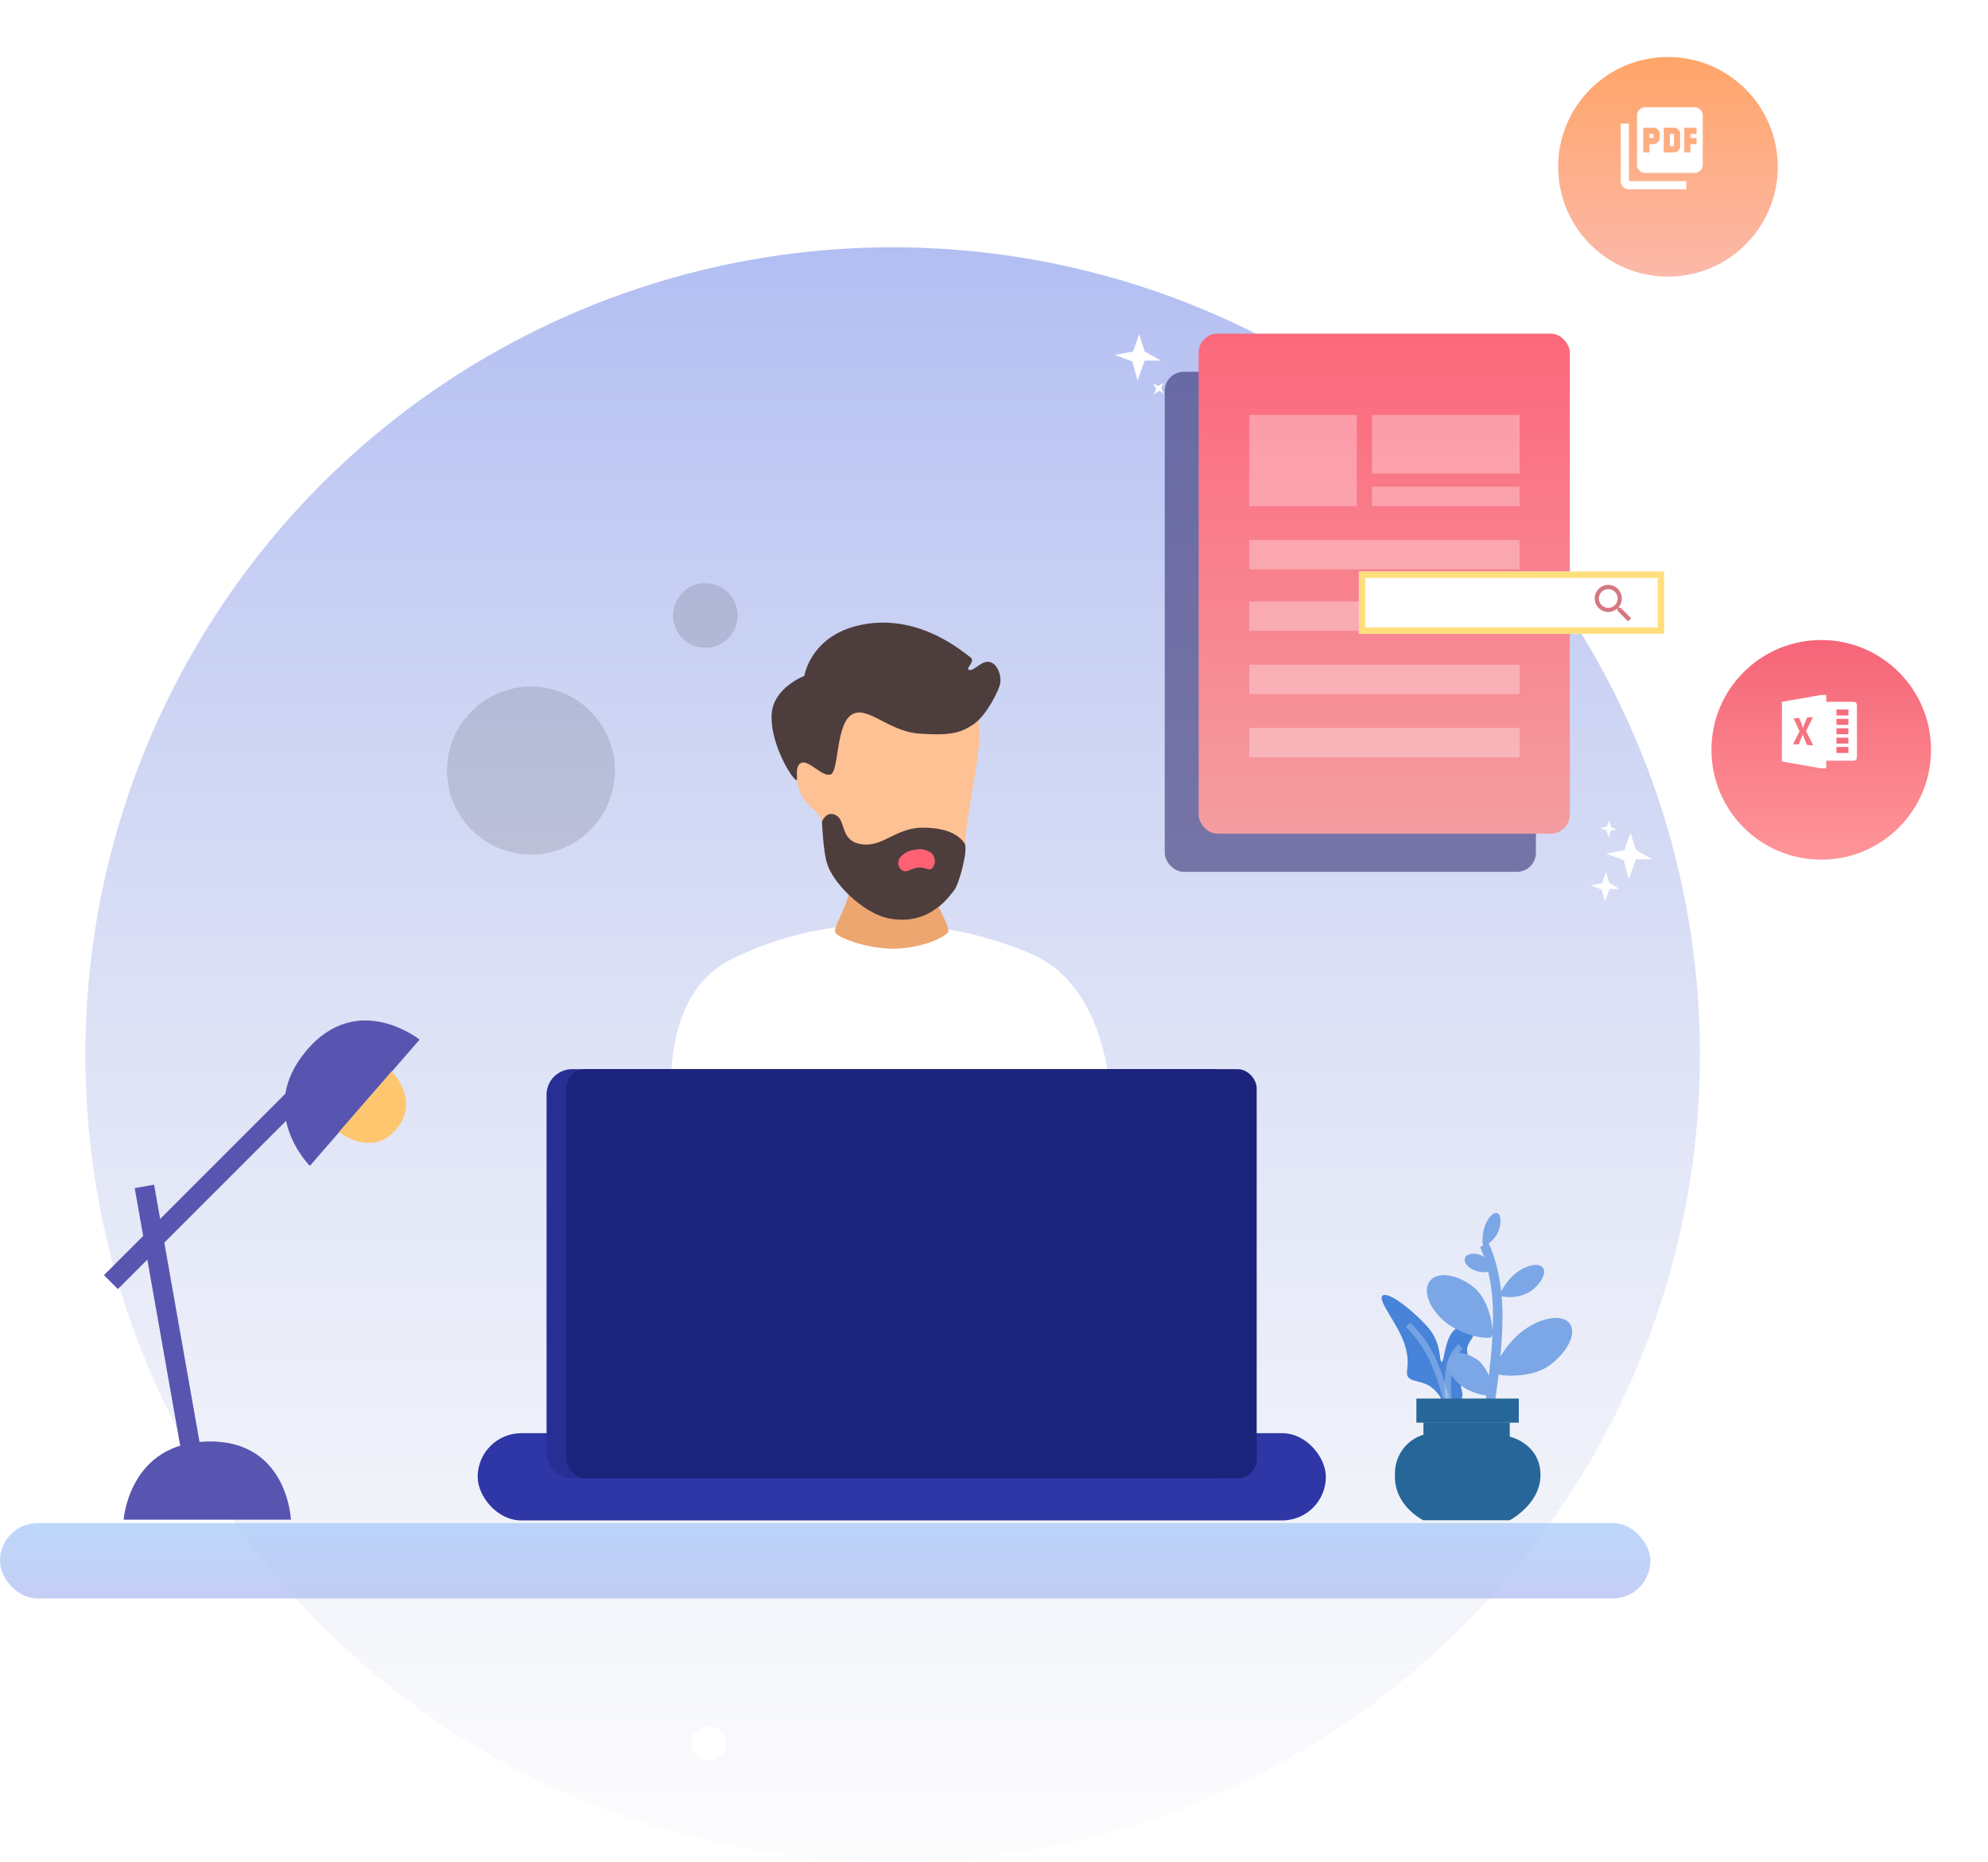 <svg xmlns="http://www.w3.org/2000/svg" xmlns:xlink="http://www.w3.org/1999/xlink" width="313.977" height="294.044" viewBox="0 0 313.977 294.044"><defs><linearGradient id="a" x1="0.5" x2="0.5" y2="1" gradientUnits="objectBoundingBox"><stop offset="0" stop-color="#b2bef2"/><stop offset="1" stop-color="#ced4ea" stop-opacity="0.051"/></linearGradient><linearGradient id="b" x1="0.5" x2="0.5" y2="1" gradientUnits="objectBoundingBox"><stop offset="0" stop-color="#ffa568"/><stop offset="1" stop-color="#fcb8a9"/></linearGradient><filter id="c" x="237.088" y="0" width="52.68" height="52.68" filterUnits="userSpaceOnUse"><feOffset dy="3" input="SourceAlpha"/><feGaussianBlur stdDeviation="3" result="d"/><feFlood flood-opacity="0.161"/><feComposite operator="in" in2="d"/><feComposite in="SourceGraphic"/></filter><linearGradient id="e" x1="0.5" x2="0.5" y2="1" gradientUnits="objectBoundingBox"><stop offset="0" stop-color="#f56578"/><stop offset="1" stop-color="#fe9598"/></linearGradient><filter id="f" x="261.297" y="92.057" width="52.68" height="52.68" filterUnits="userSpaceOnUse"><feOffset dy="3" input="SourceAlpha"/><feGaussianBlur stdDeviation="3" result="g"/><feFlood flood-opacity="0.161"/><feComposite operator="in" in2="g"/><feComposite in="SourceGraphic"/></filter><linearGradient id="h" x1="0.5" x2="0.5" y2="1" gradientUnits="objectBoundingBox"><stop offset="0" stop-color="#a9caf9"/><stop offset="1" stop-color="#b2bef2"/></linearGradient><linearGradient id="i" x1="0.5" x2="0.5" y2="1" gradientUnits="objectBoundingBox"><stop offset="0" stop-color="#fc687c"/><stop offset="1" stop-color="#f49da1"/></linearGradient></defs><g transform="translate(-5337.783 -1633)"><circle cx="127.498" cy="127.498" r="127.498" transform="translate(5351.264 1672.047)" fill="url(#a)"/><g transform="translate(5337.783 1651)"><g transform="translate(218.162 173.164)"><path d="M5.367.5H19V2.751s4.65,1.015,4.851,5.783S19,15.95,19,15.95H5.367S.556,13.655.877,8.534a6.344,6.344,0,0,1,4.49-6.092Z" transform="translate(1.279 32.934)" fill="#276698"/><g transform="matrix(0.995, -0.105, 0.105, 0.995, 0, 13.359)"><path d="M.193.071c.968-.606,4.484,2.8,6.53,5.644s1.189,5.574,1.656,5.737S9.5,5.482,12.554,6.415s0,2.012,0,3.708.356,1.971,0,3.149-.985.461-1.423,1.563.362,1.971-.326,2.845-2.752.583-2.752.583A6.348,6.348,0,0,0,6.4,15.324c-1.3-1.248-3.055-1.189-3.545-2.052s.665-1.831,0-5.131S-.775.677.193.071Z" transform="translate(0 0)" fill="#4783d8"/><path d="M0,0A20,20,0,0,1,3.13,5.4a35.519,35.519,0,0,1,1.659,7.251" transform="translate(3.707 5.059)" fill="none" stroke="#fff" stroke-width="1" opacity="0.25"/><path d="M0,8.209A18.952,18.952,0,0,1,.634,3.078,6.6,6.6,0,0,1,2.737,0" transform="translate(8.836 9.334)" fill="none" stroke="#fff" stroke-width="1" opacity="0.25"/></g><g transform="translate(5.459 0)"><path d="M0,0S1.953,3.592,2.137,10.132.737,26.159.737,26.159" transform="translate(10.778 5.412)" fill="none" stroke="#7ba7e6" stroke-width="1.5"/><path d="M4.338,0c2.041,0,3.7.825,3.7,1.842s-1.654,1.842-3.7,1.842A6.267,6.267,0,0,1,0,1.493C-.066,1.111,2.3,0,4.338,0Z" transform="matrix(0.809, -0.588, 0.588, 0.809, 12.478, 12.266)" fill="#7ba7e6"/><path d="M7.652,0c3.6,0,6.518,1.542,6.518,3.443S11.251,6.887,7.652,6.887.121,3.5,0,2.79,4.052,0,7.652,0Z" transform="matrix(0.809, -0.588, 0.588, 0.809, 10.819, 23.385)" fill="#7ba7e6"/><path d="M4.787,0C7.039,0,8.865,1.073,8.865,2.4s-1.826,2.4-4.078,2.4A6.708,6.708,0,0,1,0,1.941C-.072,1.445,2.535,0,4.787,0Z" transform="translate(10.746 30.538) rotate(-141)" fill="#7ba7e6"/><path d="M7.09,0c3.336,0,6.04,1.589,6.04,3.548S10.426,7.1,7.09,7.1.112,3.611,0,2.875,3.755,0,7.09,0Z" transform="translate(10.204 22.091) rotate(-141)" fill="#7ba7e6"/><path d="M2.593,0C3.812,0,4.8.581,4.8,1.3S3.812,2.6,2.593,2.6A3.633,3.633,0,0,1,0,1.051C-.039.782,1.373,0,2.593,0Z" transform="translate(11.772 10.392) rotate(-159)" fill="#7ba7e6"/><path d="M3.049,0c1.434,0,2.6.514,2.6,1.147s-1.163,1.147-2.6,1.147A4.583,4.583,0,0,1,0,.93C-.046.692,1.615,0,3.049,0Z" transform="matrix(0.342, -0.94, 0.94, 0.342, 9.844, 5.306)" fill="#7ba7e6"/></g><rect width="16.172" height="3.805" transform="translate(5.539 29.668)" fill="#276698"/></g><g transform="translate(16.421 138.05)"><path d="M13.363,2.2C25.91,2,26.415,14.549,26.415,14.549H0S.816,2.391,13.363,2.2Z" transform="translate(3.112 69.354)" fill="#5855b0"/><path d="M13.363,0C25.91-.192,26.415,12.355,26.415,12.355H0S.816.2,13.363,0Z" transform="translate(23.192 19.935) rotate(-49)" fill="#5855b0"/><path d="M6.411,0c6.02-.1,6.262,6.548,6.262,6.548H0S.391.1,6.411,0Z" transform="translate(50.374 17.417) rotate(131)" fill="#ffc670"/><g transform="matrix(0.985, -0.174, 0.174, 0.985, 4.854, 31.553)" fill="none" stroke="#5855b0" stroke-width="1.7"><rect width="3.108" height="43.118" stroke="none"/><rect x="0.85" y="0.85" width="1.408" height="41.418" fill="none"/></g><g transform="translate(2.197 47.493) rotate(-135)" fill="none" stroke="#5855b0" stroke-width="1.7"><rect width="3.108" height="43.118" stroke="none"/><rect x="0.85" y="0.85" width="1.408" height="41.418" fill="none"/></g></g><g transform="matrix(1, 0, 0, 1, 0, -18)" filter="url(#c)"><circle cx="17.34" cy="17.34" r="17.34" transform="translate(246.09 6)" fill="url(#b)"/></g><g transform="matrix(1, 0, 0, 1, 0, -18)" filter="url(#f)"><circle cx="17.34" cy="17.34" r="17.34" transform="translate(270.3 98.06)" fill="url(#e)"/></g><g transform="translate(0 222.492)" opacity="0.76"><rect width="260.649" height="11.905" rx="5.952" transform="translate(0)" fill="url(#h)"/></g><g transform="translate(175.923 34.68)"><rect width="58.621" height="78.959" rx="3" transform="translate(8.033 6.022)" fill="#180e58" opacity="0.5"/><rect width="58.621" height="78.959" rx="3" transform="translate(13.386 0)" fill="url(#i)"/><g transform="translate(75.197 76.826)"><path d="M0,.085,1.7.716,3.417,0l-1,1.279,1.13,1.787L1.716,2.3.129,3.288.989,1.623Z" transform="matrix(0.616, 0.788, -0.788, 0.616, 2.591, 8.176)" fill="#fff"/><path d="M0,.05.988.417l1-.417L1.407.744l.658,1.04L1,1.336l-.924.578.5-.969Z" transform="matrix(0.616, 0.788, -0.788, 0.616, 3.047, 0)" fill="#fff"/><path d="M0,.135l2.689,1L5.411,0,3.829,2.025l1.79,2.83-2.9-1.22L.2,5.207,1.567,2.57Z" transform="matrix(0.616, 0.788, -0.788, 0.616, 6.492, 1.908)" fill="#fff"/></g><g transform="translate(0 0)"><path d="M0,.135l2.689,1L5.411,0,3.829,2.025l1.79,2.83-2.9-1.22L.2,5.207,1.567,2.57Z" transform="matrix(0.616, 0.788, -0.788, 0.616, 4.103, 0)" fill="#fff"/><path d="M0,.043.853.36,1.718,0l-.5.643.568.9L.863,1.154l-.8.5L.5.816Z" transform="matrix(0.017, 1, -1, 0.017, 7.833, 7.773)" fill="#fff"/></g><rect width="16.976" height="14.404" transform="translate(21.378 12.836)" fill="#fff" opacity="0.31"/><rect width="23.303" height="9.259" transform="translate(40.771 12.836)" fill="#fff" opacity="0.31"/><rect width="23.303" height="3.086" transform="translate(40.771 24.153)" fill="#fff" opacity="0.31"/><rect width="42.696" height="4.63" transform="translate(21.378 32.584)" fill="#fff" opacity="0.31"/><rect width="42.696" height="4.63" transform="translate(21.378 42.288)" fill="#fff" opacity="0.31"/><rect width="42.696" height="4.63" transform="translate(21.378 52.279)" fill="#fff" opacity="0.31"/><rect width="42.696" height="4.63" transform="translate(21.378 62.27)" fill="#fff" opacity="0.31"/></g><path d="M13.663,2H5.888a1.3,1.3,0,0,0-1.3,1.3v7.775a1.3,1.3,0,0,0,1.3,1.3h7.775a1.3,1.3,0,0,0,1.3-1.3V3.3A1.3,1.3,0,0,0,13.663,2ZM8.155,6.859a.971.971,0,0,1-.972.972H6.535v1.3H5.564V5.24h1.62a.971.971,0,0,1,.972.972Zm3.24,1.3a.971.971,0,0,1-.972.972H8.8V5.24h1.62a.971.971,0,0,1,.972.972Zm2.592-1.944h-.972v.648h.972v.972h-.972v1.3h-.972V5.24h1.944Zm-7.451.648h.648V6.211H6.535ZM3.3,4.592H2v9.071a1.3,1.3,0,0,0,1.3,1.3h9.071v-1.3H3.3ZM9.775,8.155h.648V6.211H9.775Z" transform="translate(253.964 -3.069)" fill="#fff"/><g transform="translate(281.428 91.736)"><path d="M6.2,0H7V1.077c1.348,0,2.7,0,4.044,0a1.24,1.24,0,0,1,.676.129,1.236,1.236,0,0,1,.132.681q-.01,3.507,0,7.011a6.149,6.149,0,0,1-.046,1.178c-.054.28-.391.287-.615.3-1.4,0-2.792,0-4.188,0v1.212H6.164C4.112,11.209,2.055,10.864,0,10.5V1.079C2.067.719,4.134.365,6.2,0Z" fill="#fff"/><path d="M51.98,11h4.444v8.484H51.98v-.808h1.077v-.943H51.98v-.539h1.077v-.943H51.98v-.539h1.077v-.943H51.98v-.539h1.077v-.943H51.98v-.539h1.077v-.943H51.98Z" transform="translate(-44.98 -9.519)" fill="#fff"/><path d="M63.98,17h1.885v.943H63.98Z" transform="translate(-55.364 -14.711)" fill="#f66e7e"/><path d="M15.264,26.015q.457-.032.916-.055-.539,1.1-1.087,2.207c.37.754.749,1.5,1.12,2.257-.325-.019-.648-.039-.972-.062a15.9,15.9,0,0,1-.672-1.692c-.183.547-.444,1.063-.655,1.6-.295,0-.59-.016-.885-.028.346-.677.68-1.36,1.037-2.034-.3-.694-.636-1.374-.948-2.063l.889-.051c.2.527.42,1.046.586,1.586C14.771,27.107,15.037,26.569,15.264,26.015Z" transform="translate(-11.275 -22.464)" fill="#f77381"/><path d="M63.98,28h1.885v.943H63.98Z" transform="translate(-55.364 -24.229)" fill="#f66e7e"/><path d="M63.98,39h1.885v.943H63.98Z" transform="translate(-55.364 -33.748)" fill="#f66e7e"/><path d="M63.98,50h1.885v.943H63.98Z" transform="translate(-55.364 -43.266)" fill="#f66e7e"/><path d="M63.98,61h1.885v.943H63.98Z" transform="translate(-55.364 -52.785)" fill="#f66e7e"/></g><g transform="translate(214.623 72.243)" fill="#fff" stroke="#ffde7c" stroke-width="1"><rect width="48.198" height="9.83" stroke="none"/><rect x="0.5" y="0.5" width="47.198" height="8.83" fill="none"/></g><circle cx="2.717" cy="2.717" r="2.717" transform="translate(109.201 254.525)" fill="#fff"/><path d="M7.1,6.612H6.845l-.092-.089a2.137,2.137,0,1,0-.23.23l.089.092V7.1L8.253,8.743l.489-.489Zm-1.97,0A1.477,1.477,0,1,1,6.612,5.134,1.476,1.476,0,0,1,5.134,6.612Z" transform="translate(248.872 71.364)" fill="#d67782"/><g transform="translate(75.444 79.341)"><path d="M7.25,13.661c13.941-7.105,31.929-7.645,47.489-.989S67.421,45.1,67.421,45.1H-.935A53.777,53.777,0,0,1-2.05,31.614C-1.709,24.853.377,17.164,7.25,13.661Z" transform="translate(32.617 40.574)" fill="#fff"/><path d="M2.559,0H15.691a12.66,12.66,0,0,0,.761,4.783c.9,2.235,2.572,5.12,2.286,5.7s-3.285,2.341-7.805,2.619S1.464,11.446.941,10.674s1.451-3.483,2-5.892A9.183,9.183,0,0,0,2.559,0Z" transform="translate(55.588 39.324)" fill="#eea671"/><g transform="translate(0 71.479)"><rect width="133.958" height="13.776" rx="6.888" transform="translate(0 57.479)" fill="#2e37a5"/><path d="M4.046,0H104.969a4.046,4.046,0,0,1,4.046,4.046V60.558a4.046,4.046,0,0,1-4.046,4.046H4.046A4.046,4.046,0,0,1,0,60.558V4.046A4.046,4.046,0,0,1,4.046,0Z" transform="translate(10.878 0)" fill="#272f95"/><rect width="109.014" height="64.604" rx="3" transform="translate(14.018 0)" fill="#1c237b"/></g><g transform="translate(45.663 1.907) rotate(-3)"><g transform="translate(0 0)"><path d="M7.844.206S26.724-.836,28.749,1.767,27.561,13.7,26.477,20.689s-.868,6.594-2.768,9.41-4.3,3.9-8.552,3.769S7.472,29.82,5.324,26.936s-1.033-8.809-1.9-9.964S1.058,14.892.448,12.683-.3,8.762.986,8.134s3.8,3.119,4.834,1.776S7.844.206,7.844.206Z" transform="translate(3.308 12.907)" fill="#fec194"/><path d="M5.533,7.774S6.9,1,15.737.09,30.9,5.461,31.85,6.2s-1.043,1.771-.258,2.008,2.117-1.575,3.4-1.058,1.611,2.479,1.363,3.47S34,15.459,31.85,16.781s-3.935,1.642-8.759,1.033-8.015-5.082-10.535-3.47S10.2,23.308,8.8,23.556,5.45,20.912,4.252,21.491s-.369,3.161-.992,2.561C2.145,22.978-.489,17.462.079,13.393S5.533,7.774,5.533,7.774Z" transform="translate(0 0)" fill="#4e3d3d"/><path d="M0,1.151S.8-.688,2.314.283s.361,4.09,3.76,4.751S11.6,2.679,15.907,2.927s5.784,1.818,6.4,2.809-1.281,6.528-1.983,7.271-3.986,5.443-10.348,4C5.488,15.984.972,10.455.455,7.72-.04,6.108,0,1.151,0,1.151Z" transform="translate(7.102 29.76)" fill="#4e3d3d"/><path d="M.311,1.155A3.36,3.36,0,0,1,2.706.039,3.1,3.1,0,0,1,5.333.713a1.741,1.741,0,0,1,0,2.348c-.552.54-1.034-.227-2.208-.186S1.34,3.654.637,3.224A1.392,1.392,0,0,1,.311,1.155Z" transform="translate(18.796 36.07)" fill="#fd6173"/></g></g></g></g><circle cx="13.26" cy="13.26" r="13.26" transform="translate(5408.384 1741.406)" opacity="0.12"/><circle cx="5.1" cy="5.1" r="5.1" transform="translate(5444.083 1725.086)" opacity="0.12"/></g></svg>